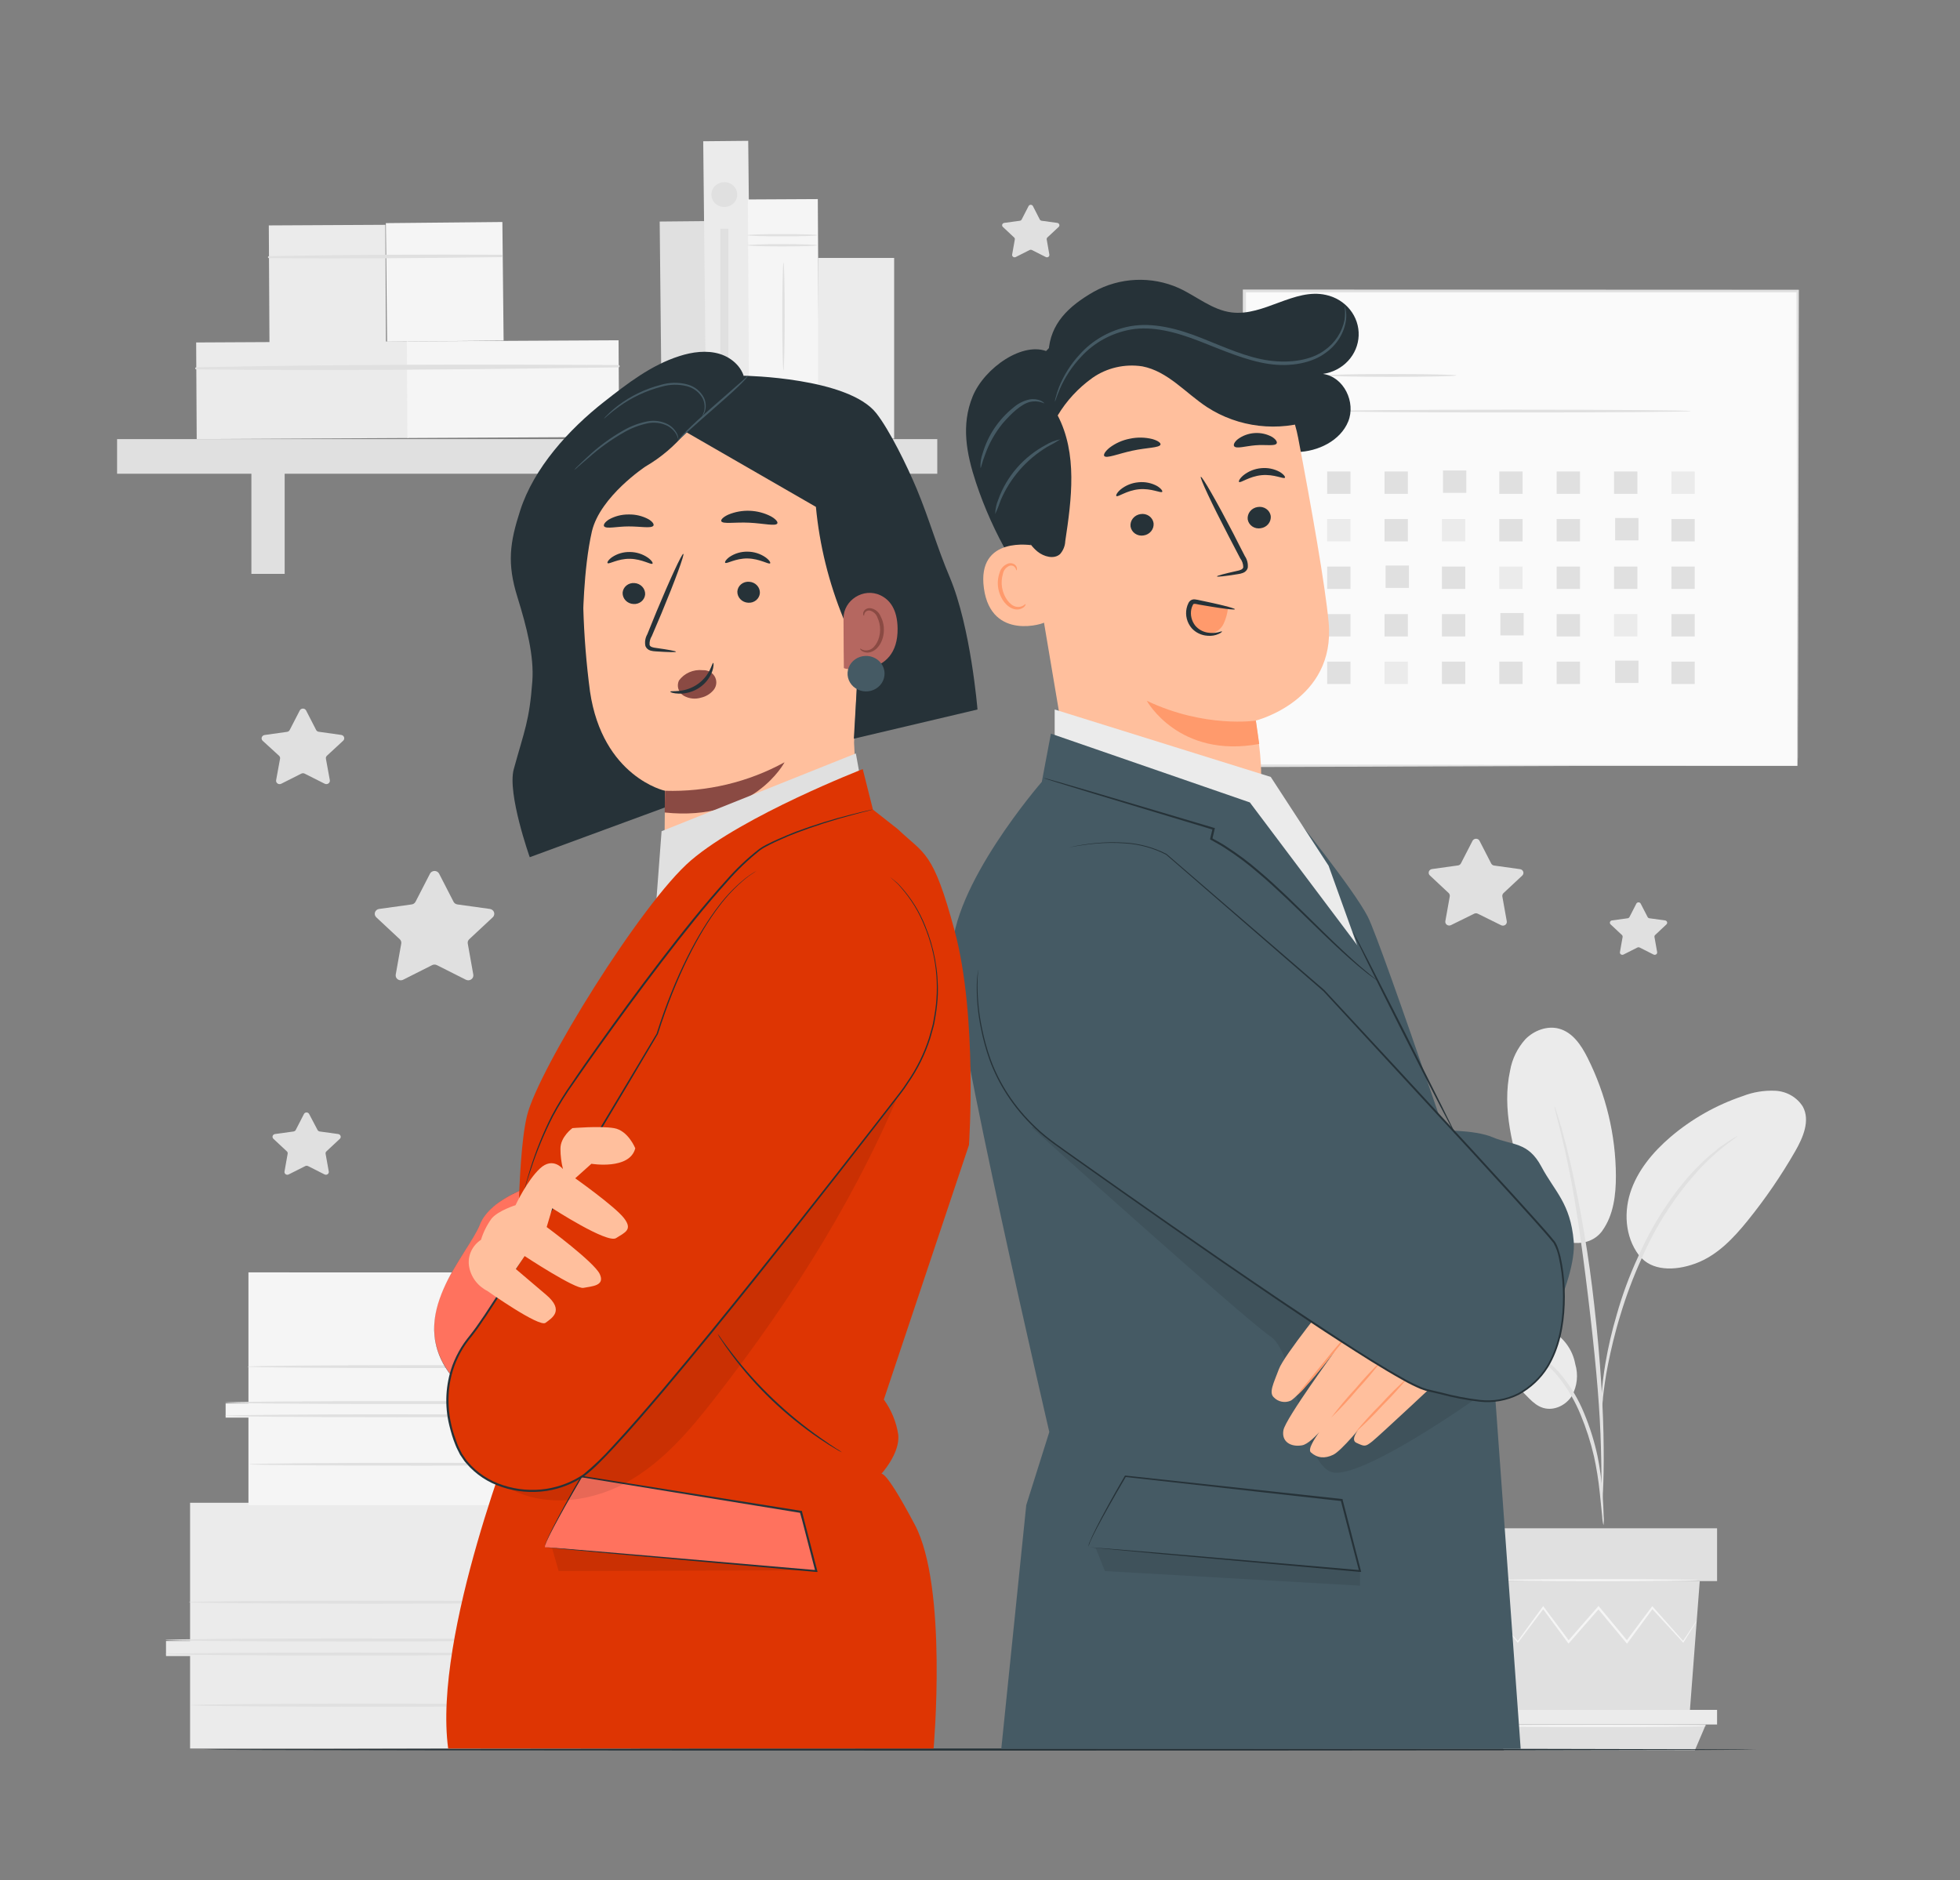 <svg width="319" height="306" viewBox="0 0 319 306" fill="none" xmlns="http://www.w3.org/2000/svg">
<rect x="0" y="0" width="319" height="306" fill="#808080" stroke="none"/>
<path d="M71.456 142.174L73.817 146.77C73.878 146.887 73.968 146.987 74.079 147.063C74.191 147.139 74.319 147.187 74.455 147.204L79.737 147.939C79.891 147.96 80.035 148.022 80.153 148.118C80.272 148.214 80.36 148.339 80.408 148.481C80.456 148.622 80.462 148.774 80.424 148.918C80.387 149.062 80.308 149.194 80.197 149.297L76.369 152.871C76.271 152.961 76.199 153.072 76.158 153.195C76.117 153.318 76.108 153.448 76.132 153.575L77.032 158.624C77.058 158.77 77.04 158.92 76.982 159.057C76.924 159.194 76.827 159.312 76.703 159.399C76.578 159.486 76.431 159.538 76.277 159.55C76.123 159.561 75.969 159.531 75.833 159.463L71.105 157.082C70.986 157.022 70.854 156.991 70.719 156.991C70.585 156.991 70.452 157.022 70.333 157.082L65.606 159.463C65.469 159.531 65.315 159.561 65.161 159.55C65.007 159.538 64.86 159.486 64.736 159.399C64.611 159.312 64.514 159.194 64.456 159.057C64.398 158.92 64.38 158.77 64.406 158.624L65.306 153.575C65.328 153.448 65.318 153.318 65.276 153.196C65.235 153.074 65.165 152.962 65.07 152.871L61.242 149.297C61.13 149.194 61.051 149.062 61.014 148.918C60.977 148.774 60.982 148.622 61.03 148.481C61.078 148.339 61.166 148.214 61.285 148.118C61.403 148.022 61.547 147.96 61.701 147.939L66.99 147.204C67.125 147.188 67.254 147.14 67.366 147.064C67.477 146.988 67.567 146.887 67.628 146.77L69.995 142.174C70.066 142.047 70.171 141.941 70.3 141.868C70.429 141.794 70.576 141.755 70.725 141.755C70.875 141.755 71.022 141.794 71.151 141.868C71.28 141.941 71.385 142.047 71.456 142.174Z" fill="#E0E0E0"/>
<path d="M49.815 115.625L51.448 118.801C51.489 118.882 51.549 118.952 51.625 119.005C51.701 119.057 51.789 119.09 51.882 119.101L55.538 119.615C55.643 119.63 55.742 119.673 55.824 119.739C55.905 119.805 55.966 119.892 55.999 119.989C56.032 120.086 56.036 120.19 56.011 120.29C55.986 120.389 55.933 120.48 55.857 120.552L53.209 123C53.143 123.063 53.093 123.14 53.064 123.225C53.035 123.31 53.028 123.401 53.043 123.489L53.681 126.978C53.699 127.079 53.687 127.182 53.647 127.277C53.607 127.372 53.54 127.454 53.454 127.514C53.368 127.575 53.266 127.611 53.16 127.619C53.053 127.627 52.947 127.606 52.852 127.559L49.579 125.913C49.497 125.871 49.404 125.848 49.311 125.848C49.218 125.848 49.126 125.871 49.043 125.913L45.776 127.559C45.682 127.608 45.574 127.63 45.467 127.623C45.359 127.616 45.256 127.58 45.169 127.519C45.082 127.458 45.014 127.376 44.974 127.28C44.934 127.184 44.922 127.079 44.941 126.978L45.579 123.489C45.596 123.401 45.59 123.31 45.561 123.224C45.532 123.139 45.481 123.062 45.413 123L42.746 120.564C42.67 120.492 42.617 120.401 42.592 120.302C42.567 120.203 42.571 120.098 42.604 120.001C42.637 119.904 42.698 119.818 42.779 119.752C42.861 119.686 42.96 119.643 43.065 119.628L46.721 119.114C46.812 119.102 46.9 119.068 46.974 119.016C47.049 118.963 47.109 118.894 47.148 118.814L48.788 115.637C48.834 115.545 48.907 115.467 48.997 115.413C49.087 115.358 49.191 115.328 49.297 115.327C49.404 115.325 49.509 115.353 49.6 115.405C49.692 115.458 49.766 115.534 49.815 115.625Z" fill="#E0E0E0"/>
<path d="M168.1 33.519L169.23 35.722C169.259 35.777 169.301 35.825 169.353 35.861C169.406 35.897 169.466 35.921 169.529 35.931L172.081 36.279C172.155 36.29 172.224 36.32 172.281 36.366C172.338 36.412 172.38 36.473 172.404 36.541C172.427 36.609 172.43 36.681 172.412 36.751C172.395 36.82 172.358 36.884 172.305 36.934L170.467 38.648C170.422 38.691 170.389 38.745 170.37 38.803C170.351 38.862 170.347 38.924 170.359 38.984L170.786 41.432C170.8 41.502 170.792 41.575 170.765 41.641C170.737 41.707 170.691 41.765 170.631 41.807C170.571 41.849 170.5 41.874 170.426 41.879C170.352 41.885 170.278 41.87 170.212 41.836L167.947 40.692C167.89 40.665 167.826 40.651 167.762 40.651C167.698 40.651 167.635 40.665 167.577 40.692L165.312 41.836C165.246 41.869 165.172 41.883 165.098 41.878C165.024 41.872 164.953 41.847 164.893 41.806C164.832 41.764 164.785 41.707 164.757 41.641C164.729 41.575 164.72 41.503 164.732 41.432L165.165 38.984C165.177 38.923 165.173 38.861 165.153 38.802C165.133 38.743 165.098 38.69 165.051 38.648L163.22 36.934C163.167 36.884 163.129 36.821 163.112 36.752C163.094 36.683 163.096 36.611 163.119 36.543C163.141 36.475 163.183 36.415 163.239 36.368C163.295 36.322 163.363 36.291 163.437 36.279L165.989 35.931C166.051 35.921 166.111 35.897 166.162 35.861C166.213 35.825 166.254 35.777 166.282 35.722L167.418 33.519C167.452 33.462 167.502 33.415 167.562 33.382C167.622 33.349 167.69 33.331 167.759 33.331C167.828 33.331 167.896 33.349 167.956 33.382C168.016 33.415 168.065 33.462 168.1 33.519Z" fill="#E0E0E0"/>
<path d="M267.016 147.045L268.151 149.242C268.179 149.299 268.22 149.349 268.273 149.386C268.325 149.424 268.387 149.448 268.451 149.456L271.003 149.805C271.076 149.816 271.145 149.845 271.202 149.891C271.258 149.937 271.3 149.997 271.322 150.065C271.345 150.132 271.347 150.205 271.329 150.273C271.311 150.342 271.273 150.405 271.22 150.454L269.389 152.174C269.342 152.216 269.307 152.269 269.287 152.328C269.267 152.387 269.263 152.449 269.274 152.51L269.708 154.958C269.72 155.029 269.711 155.101 269.683 155.167C269.654 155.233 269.607 155.29 269.547 155.331C269.487 155.373 269.416 155.398 269.342 155.404C269.268 155.409 269.194 155.395 269.128 155.362L266.863 154.218C266.805 154.191 266.742 154.177 266.678 154.177C266.613 154.177 266.55 154.191 266.493 154.218L264.228 155.362C264.162 155.396 264.088 155.411 264.014 155.405C263.94 155.4 263.869 155.375 263.809 155.333C263.749 155.291 263.702 155.233 263.675 155.167C263.647 155.101 263.64 155.028 263.654 154.958L264.087 152.51C264.097 152.449 264.092 152.387 264.072 152.329C264.052 152.27 264.018 152.217 263.973 152.174L262.135 150.454C262.082 150.404 262.044 150.341 262.026 150.272C262.008 150.203 262.011 150.13 262.035 150.062C262.058 149.995 262.101 149.935 262.158 149.889C262.215 149.844 262.285 149.815 262.358 149.805L264.91 149.456C264.975 149.447 265.036 149.422 265.088 149.385C265.14 149.347 265.182 149.299 265.21 149.242L266.339 147.045C266.375 146.989 266.424 146.943 266.484 146.911C266.543 146.879 266.61 146.863 266.678 146.863C266.746 146.863 266.812 146.879 266.872 146.911C266.931 146.943 266.98 146.989 267.016 147.045Z" fill="#E0E0E0"/>
<path d="M240.826 136.898L242.695 140.533C242.741 140.625 242.81 140.705 242.896 140.764C242.981 140.824 243.081 140.863 243.187 140.876L247.365 141.458C247.49 141.468 247.609 141.513 247.707 141.588C247.805 141.663 247.878 141.763 247.916 141.878C247.955 141.992 247.958 142.114 247.925 142.23C247.891 142.346 247.823 142.45 247.729 142.529L244.705 145.356C244.63 145.428 244.573 145.516 244.54 145.612C244.507 145.709 244.498 145.812 244.514 145.913L245.228 149.909C245.256 150.026 245.247 150.149 245.203 150.261C245.159 150.373 245.082 150.471 244.981 150.541C244.879 150.612 244.759 150.652 244.634 150.657C244.509 150.662 244.385 150.632 244.278 150.57L240.526 148.716C240.433 148.668 240.329 148.642 240.223 148.642C240.117 148.642 240.013 148.668 239.92 148.716L236.194 150.552C236.087 150.614 235.963 150.644 235.838 150.639C235.713 150.634 235.592 150.593 235.491 150.523C235.39 150.452 235.312 150.355 235.268 150.243C235.224 150.13 235.216 150.008 235.243 149.891L235.958 145.895C235.974 145.794 235.965 145.691 235.932 145.594C235.898 145.497 235.842 145.409 235.767 145.338L232.742 142.51C232.648 142.431 232.58 142.327 232.547 142.212C232.513 142.096 232.516 141.973 232.555 141.859C232.594 141.745 232.667 141.644 232.765 141.57C232.863 141.495 232.981 141.45 233.106 141.439L237.285 140.858C237.39 140.844 237.49 140.806 237.576 140.746C237.662 140.686 237.731 140.607 237.776 140.515L239.646 136.88C239.696 136.768 239.779 136.673 239.885 136.608C239.991 136.542 240.116 136.507 240.242 136.509C240.369 136.511 240.492 136.549 240.596 136.619C240.7 136.688 240.78 136.785 240.826 136.898Z" fill="#E0E0E0"/>
<path d="M50.3 181.287L51.678 183.906C51.712 183.972 51.763 184.029 51.825 184.073C51.887 184.116 51.959 184.145 52.035 184.157L55.047 184.573C55.134 184.586 55.216 184.621 55.284 184.676C55.351 184.731 55.402 184.802 55.429 184.883C55.457 184.963 55.461 185.05 55.441 185.132C55.42 185.215 55.377 185.29 55.315 185.35L53.133 187.388C53.077 187.438 53.034 187.501 53.01 187.57C52.985 187.639 52.979 187.714 52.992 187.786L53.509 190.668C53.525 190.752 53.515 190.839 53.482 190.917C53.448 190.996 53.392 191.065 53.321 191.114C53.249 191.164 53.163 191.194 53.075 191.199C52.986 191.205 52.898 191.186 52.82 191.146L50.128 189.787C50.059 189.754 49.984 189.737 49.907 189.737C49.831 189.737 49.756 189.754 49.687 189.787L46.989 191.146C46.911 191.187 46.823 191.206 46.734 191.201C46.645 191.196 46.56 191.166 46.489 191.116C46.417 191.066 46.361 190.997 46.329 190.918C46.297 190.839 46.289 190.752 46.306 190.668L46.816 187.786C46.832 187.714 46.828 187.64 46.804 187.57C46.781 187.5 46.739 187.438 46.682 187.388L44.501 185.35C44.436 185.291 44.39 185.216 44.368 185.134C44.346 185.051 44.349 184.964 44.376 184.883C44.404 184.801 44.454 184.729 44.523 184.674C44.591 184.62 44.674 184.584 44.762 184.573L47.78 184.157C47.856 184.145 47.928 184.116 47.99 184.073C48.052 184.029 48.103 183.972 48.137 183.906L49.483 181.287C49.525 181.218 49.584 181.161 49.656 181.121C49.728 181.082 49.809 181.061 49.892 181.061C49.974 181.061 50.056 181.082 50.127 181.121C50.199 181.161 50.258 181.218 50.3 181.287Z" fill="#E0E0E0"/>
<path d="M114.691 35.988L107.367 36.058L107.731 71.015L115.056 70.945L114.691 35.988Z" fill="#E0E0E0"/>
<path d="M62.717 36.59L43.749 36.688L43.858 55.984L62.826 55.886L62.717 36.59Z" fill="#EBEBEB"/>
<path d="M81.764 36.133L62.797 36.315L62.998 55.611L81.965 55.429L81.764 36.133Z" fill="#F5F5F5"/>
<path d="M43.773 42.02C56.374 42.118 69.013 42.02 81.613 41.848C81.66 41.84 81.703 41.817 81.734 41.781C81.764 41.746 81.781 41.702 81.781 41.656C81.781 41.61 81.764 41.565 81.734 41.53C81.703 41.495 81.66 41.471 81.613 41.463C69.013 41.395 56.38 41.463 43.78 41.689C43.734 41.689 43.69 41.707 43.658 41.738C43.626 41.769 43.607 41.811 43.607 41.855C43.607 41.898 43.626 41.94 43.658 41.971C43.69 42.002 43.734 42.02 43.78 42.02H43.773Z" fill="#E0E0E0"/>
<path d="M66.384 55.561L31.926 55.739L32.015 71.468L66.473 71.289L66.384 55.561Z" fill="#EBEBEB"/>
<path d="M100.675 55.383L66.217 55.562L66.306 71.29L100.764 71.111L100.675 55.383Z" fill="#F5F5F5"/>
<path d="M31.945 60.117C54.83 60.368 77.804 60.117 100.689 59.792C100.736 59.784 100.779 59.761 100.81 59.725C100.841 59.69 100.857 59.646 100.857 59.6C100.857 59.554 100.841 59.509 100.81 59.474C100.779 59.439 100.736 59.415 100.689 59.407C77.798 59.291 54.83 59.303 31.938 59.786C31.893 59.786 31.849 59.804 31.817 59.835C31.784 59.866 31.766 59.908 31.766 59.952C31.766 59.995 31.784 60.037 31.817 60.068C31.849 60.099 31.893 60.117 31.938 60.117H31.945Z" fill="#E0E0E0"/>
<path d="M152.546 71.469H19.057V77.106H152.546V71.469Z" fill="#E0E0E0"/>
<path d="M46.331 74.18H40.915V93.403H46.331V74.18Z" fill="#E0E0E0"/>
<path d="M127.224 74.18H121.807V93.403H127.224V74.18Z" fill="#E0E0E0"/>
<path d="M121.777 22.92L114.453 22.99L114.954 71.069L122.279 70.999L121.777 22.92Z" fill="#EBEBEB"/>
<path d="M133.102 32.405L121.72 32.464L121.94 71.424L133.322 71.364L133.102 32.405Z" fill="#F5F5F5"/>
<path d="M133.023 39.921C133.023 40.025 130.471 40.11 127.332 40.11C124.193 40.11 121.641 40.025 121.641 39.921C121.641 39.817 124.193 39.731 127.332 39.731C130.471 39.731 133.023 39.817 133.023 39.921Z" fill="#E0E0E0"/>
<path d="M133.023 38.281C133.023 38.391 130.471 38.47 127.332 38.47C124.193 38.47 121.641 38.391 121.641 38.281C121.641 38.17 124.193 38.097 127.332 38.097C130.471 38.097 133.023 38.176 133.023 38.281Z" fill="#E0E0E0"/>
<path d="M133.023 65.514C133.023 65.618 130.471 65.704 127.332 65.704C124.193 65.704 121.641 65.618 121.641 65.514C121.641 65.41 124.193 65.325 127.332 65.325C130.471 65.325 133.023 65.41 133.023 65.514Z" fill="#E0E0E0"/>
<path d="M133.023 63.874C133.023 63.978 130.471 64.064 127.332 64.064C124.193 64.064 121.641 63.978 121.641 63.874C121.641 63.77 124.193 63.685 127.332 63.685C130.471 63.685 133.023 63.77 133.023 63.874Z" fill="#E0E0E0"/>
<path d="M127.517 60.306C127.409 60.306 127.319 56.371 127.319 51.524C127.319 46.677 127.409 42.748 127.517 42.748C127.626 42.748 127.715 46.677 127.715 51.524C127.715 56.371 127.6 60.306 127.517 60.306Z" fill="#E0E0E0"/>
<path d="M145.528 41.983H133.144V71.39H145.528V41.983Z" fill="#EBEBEB"/>
<path d="M119.989 31.671C119.989 32.071 119.865 32.461 119.633 32.794C119.402 33.126 119.073 33.385 118.688 33.537C118.302 33.69 117.879 33.73 117.47 33.651C117.062 33.573 116.686 33.38 116.392 33.097C116.098 32.814 115.898 32.453 115.818 32.061C115.737 31.669 115.78 31.263 115.94 30.894C116.1 30.525 116.371 30.21 116.718 29.989C117.065 29.768 117.473 29.65 117.89 29.651C118.166 29.651 118.439 29.704 118.694 29.805C118.949 29.907 119.181 30.056 119.376 30.243C119.571 30.431 119.726 30.654 119.831 30.899C119.936 31.144 119.99 31.406 119.989 31.671Z" fill="#E0E0E0"/>
<path d="M118.54 37.228H117.239V65.826H118.54V37.228Z" fill="#E0E0E0"/>
<path d="M292.542 47.375H202.495V124.652H292.542V47.375Z" fill="#FAFAFA"/>
<path d="M292.542 124.652C292.542 124.652 292.542 124.156 292.542 123.22C292.542 122.284 292.542 120.882 292.542 119.077C292.542 115.448 292.542 110.148 292.491 103.391C292.491 89.891 292.427 70.594 292.389 47.375L292.593 47.571H202.552L202.788 47.344C202.788 75.46 202.788 101.916 202.788 124.622L202.578 124.42L267.705 124.524L286.073 124.573H290.934H292.21H292.644H292.236H291.005H286.181L267.858 124.622L202.495 124.848H202.278V124.646C202.278 101.941 202.278 75.484 202.278 47.369V47.124H202.527L292.568 47.161H292.772V47.357C292.727 70.613 292.689 89.964 292.663 103.495C292.663 110.227 292.625 115.521 292.612 119.138C292.612 120.933 292.612 122.302 292.612 123.245C292.555 124.187 292.542 124.652 292.542 124.652Z" fill="#E0E0E0"/>
<path d="M237.017 61.102C237.017 61.23 232.277 61.334 226.433 61.334C220.588 61.334 215.848 61.23 215.848 61.102C215.848 60.973 220.588 60.876 226.433 60.876C232.277 60.876 237.017 60.98 237.017 61.102Z" fill="#E0E0E0"/>
<path d="M275.176 66.904C275.176 67.032 262.154 67.136 246.096 67.136C230.037 67.136 217.009 67.032 217.009 66.904C217.009 66.775 230.031 66.677 246.096 66.677C262.161 66.677 275.176 66.781 275.176 66.904Z" fill="#E0E0E0"/>
<path d="M219.797 76.739H216.001V80.38H219.797V76.739Z" fill="#E0E0E0"/>
<path d="M229.138 76.739H225.342V80.38H229.138V76.739Z" fill="#E0E0E0"/>
<path d="M238.65 76.573H234.854V80.215H238.65V76.573Z" fill="#E0E0E0"/>
<path d="M247.812 76.739H244.016V80.38H247.812V76.739Z" fill="#E0E0E0"/>
<path d="M257.152 76.739H253.356V80.38H257.152V76.739Z" fill="#E0E0E0"/>
<path d="M266.493 76.739H262.697V80.38H266.493V76.739Z" fill="#E0E0E0"/>
<path d="M275.827 76.739H272.03V80.38H275.827V76.739Z" fill="#EBEBEB"/>
<path d="M219.797 84.474H216.001V88.116H219.797V84.474Z" fill="#EBEBEB"/>
<path d="M229.138 84.474H225.342V88.116H229.138V84.474Z" fill="#E0E0E0"/>
<path d="M238.478 84.474H234.682V88.116H238.478V84.474Z" fill="#EBEBEB"/>
<path d="M247.812 84.474H244.016V88.116H247.812V84.474Z" fill="#E0E0E0"/>
<path d="M257.152 84.474H253.356V88.116H257.152V84.474Z" fill="#E0E0E0"/>
<path d="M266.665 84.309H262.869V87.951H266.665V84.309Z" fill="#E0E0E0"/>
<path d="M275.827 84.474H272.03V88.116H275.827V84.474Z" fill="#E0E0E0"/>
<path d="M219.797 92.21H216.001V95.851H219.797V92.21Z" fill="#E0E0E0"/>
<path d="M229.31 92.045H225.514V95.686H229.31V92.045Z" fill="#E0E0E0"/>
<path d="M238.478 92.21H234.682V95.851H238.478V92.21Z" fill="#E0E0E0"/>
<path d="M247.812 92.21H244.016V95.851H247.812V92.21Z" fill="#EBEBEB"/>
<path d="M257.152 92.21H253.356V95.851H257.152V92.21Z" fill="#E0E0E0"/>
<path d="M266.493 92.21H262.697V95.851H266.493V92.21Z" fill="#E0E0E0"/>
<path d="M275.827 92.21H272.03V95.851H275.827V92.21Z" fill="#E0E0E0"/>
<path d="M219.797 99.946H216.001V103.587H219.797V99.946Z" fill="#E0E0E0"/>
<path d="M229.138 99.946H225.342V103.587H229.138V99.946Z" fill="#E0E0E0"/>
<path d="M238.478 99.946H234.682V103.587H238.478V99.946Z" fill="#E0E0E0"/>
<path d="M247.984 99.78H244.188V103.422H247.984V99.78Z" fill="#E0E0E0"/>
<path d="M257.152 99.946H253.356V103.587H257.152V99.946Z" fill="#E0E0E0"/>
<path d="M266.493 99.946H262.697V103.587H266.493V99.946Z" fill="#EBEBEB"/>
<path d="M275.827 99.946H272.03V103.587H275.827V99.946Z" fill="#E0E0E0"/>
<path d="M219.797 107.681H216.001V111.323H219.797V107.681Z" fill="#E0E0E0"/>
<path d="M229.138 107.681H225.342V111.323H229.138V107.681Z" fill="#EBEBEB"/>
<path d="M238.478 107.681H234.682V111.323H238.478V107.681Z" fill="#E0E0E0"/>
<path d="M247.812 107.681H244.016V111.323H247.812V107.681Z" fill="#E0E0E0"/>
<path d="M257.152 107.681H253.356V111.323H257.152V107.681Z" fill="#E0E0E0"/>
<path d="M266.665 107.516H262.869V111.158H266.665V107.516Z" fill="#E0E0E0"/>
<path d="M275.827 107.681H272.03V111.323H275.827V107.681Z" fill="#E0E0E0"/>
<path d="M30.937 244.586V267.089H27.019V269.537H30.937V284.58H104.147V270.871H98.724V267.891H104.147V263.411H106.546V261.385H103.681V244.586H30.937Z" fill="#EBEBEB"/>
<path d="M84.707 244.647V284.341H104.147V270.632H98.724V267.903L104.147 267.995V263.515L106.603 263.521L106.559 261.208L103.694 261.134V244.586L84.707 244.647Z" fill="#E0E0E0"/>
<path d="M86.092 269.206C86.092 269.341 72.847 269.457 56.508 269.457C40.169 269.457 26.917 269.341 26.917 269.206C26.917 269.072 40.162 268.956 56.508 268.956C72.853 268.956 86.092 269.066 86.092 269.206Z" fill="#E0E0E0"/>
<path d="M86.092 266.918C86.092 267.058 72.847 267.168 56.508 267.168C40.169 267.168 26.917 267.058 26.917 266.918C26.917 266.777 40.162 266.673 56.508 266.673C72.853 266.673 86.092 266.783 86.092 266.918Z" fill="#E0E0E0"/>
<path d="M89.894 260.767C89.894 260.908 76.643 261.018 60.304 261.018C43.965 261.018 30.72 260.908 30.72 260.767C30.72 260.626 43.965 260.516 60.304 260.516C76.643 260.516 89.894 260.632 89.894 260.767Z" fill="#E0E0E0"/>
<path d="M90.258 277.53C90.258 277.67 77.007 277.781 60.674 277.781C44.341 277.781 31.083 277.67 31.083 277.53C31.083 277.389 44.328 277.285 60.674 277.285C77.019 277.285 90.258 277.395 90.258 277.53Z" fill="#E0E0E0"/>
<path d="M40.436 207.089V228.417H36.723V230.724H40.436V244.996H109.819V232.015H104.715V229.188H109.819V224.947H112.103V223.019H109.391V207.107L40.436 207.089Z" fill="#F5F5F5"/>
<path d="M91.394 207.156V244.769H109.819V231.783H104.683V229.188L109.819 229.274V225.032L112.148 225.038L112.103 222.841L109.391 222.78V207.089L91.394 207.156Z" fill="#E0E0E0"/>
<path d="M92.708 230.424C92.708 230.559 80.152 230.663 64.668 230.663C49.183 230.663 36.628 230.559 36.628 230.424C36.628 230.289 49.177 230.192 64.7 230.192C80.222 230.192 92.708 230.296 92.708 230.424Z" fill="#E0E0E0"/>
<path d="M92.708 228.276C92.708 228.411 80.152 228.515 64.668 228.515C49.183 228.515 36.628 228.411 36.628 228.276C36.628 228.141 49.177 228.043 64.7 228.043C80.222 228.043 92.708 228.129 92.708 228.276Z" fill="#E0E0E0"/>
<path d="M96.338 222.431C96.338 222.56 83.789 222.664 68.304 222.664C52.82 222.664 40.232 222.56 40.232 222.431C40.232 222.303 52.788 222.193 68.304 222.193C83.82 222.193 96.338 222.297 96.338 222.431Z" fill="#E0E0E0"/>
<path d="M96.657 238.319C96.657 238.447 84.101 238.551 68.617 238.551C53.133 238.551 40.577 238.447 40.577 238.319C40.577 238.19 53.126 238.08 68.617 238.08C84.108 238.08 96.657 238.184 96.657 238.319Z" fill="#E0E0E0"/>
<path d="M252.125 216.379C248.329 214.506 243.831 214.261 239.646 214.928C237.381 215.283 235.02 215.938 233.482 217.566C231.945 219.194 231.651 222.07 233.419 223.472C234.471 224.304 235.939 224.433 237.304 224.414C240.603 224.377 244.265 223.802 246.874 225.724C248.373 226.807 249.375 228.619 251.174 229.151C252.973 229.683 254.913 228.68 255.851 227.156C256.707 225.57 256.896 223.731 256.38 222.015C256.169 220.825 255.676 219.698 254.938 218.721C254.2 217.743 253.238 216.942 252.125 216.379Z" fill="#EBEBEB"/>
<path d="M260.814 200.283C258.498 203.459 253.988 202.407 251.882 200.467C249.777 198.527 248.909 195.717 248.105 193.031C246.262 186.911 244.411 180.479 245.777 174.236C246.105 172.345 246.971 170.577 248.278 169.126C249.649 167.743 251.748 166.917 253.669 167.406C255.946 167.982 257.356 170.118 258.377 172.149C261.388 178.15 262.966 184.719 262.996 191.378C262.996 194.475 262.626 197.725 260.802 200.283" fill="#EBEBEB"/>
<path d="M267.188 204.842C264.636 201.972 264.189 197.792 265.312 194.2C266.435 190.607 268.968 187.547 271.884 185.05C275.319 182.118 279.317 179.856 283.655 178.392C285.334 177.74 287.141 177.446 288.95 177.529C289.857 177.576 290.739 177.835 291.517 178.284C292.296 178.734 292.948 179.359 293.416 180.105C294.654 182.37 293.467 185.124 292.185 187.364C289.917 191.315 287.332 195.09 284.452 198.655C282.136 201.519 279.482 204.347 275.948 205.644C272.413 206.942 268.751 206.789 266.875 204.42" fill="#EBEBEB"/>
<path d="M260.974 248.239C260.85 247.767 260.78 247.282 260.763 246.795C260.655 245.742 260.521 244.421 260.361 242.854C260.159 240.912 259.85 238.981 259.436 237.07C258.899 234.743 258.168 232.461 257.248 230.247C256.347 228.034 255.125 225.955 253.618 224.071C252.388 222.537 250.819 221.283 249.024 220.399C247.805 219.821 246.498 219.431 245.152 219.243C244.645 219.227 244.142 219.157 243.652 219.035C244.159 218.981 244.67 218.981 245.177 219.035C246.575 219.141 247.942 219.483 249.216 220.045C251.103 220.895 252.76 222.151 254.058 223.717C255.632 225.625 256.901 227.747 257.822 230.014C258.759 232.261 259.487 234.584 259.998 236.954C260.391 238.887 260.66 240.841 260.802 242.805C260.929 244.482 260.98 245.834 261.006 246.777C261.051 247.264 261.04 247.754 260.974 248.239Z" fill="#E0E0E0"/>
<path d="M260.693 245.204C260.647 244.984 260.632 244.76 260.649 244.537C260.649 244.029 260.649 243.398 260.649 242.621C260.649 240.957 260.649 238.545 260.559 235.577C260.406 229.628 259.87 223.233 258.843 214.212C257.867 205.73 256.559 195.852 255.175 189.438C254.873 187.974 254.581 186.666 254.3 185.515C254.026 184.359 253.803 183.367 253.58 182.566C253.356 181.764 253.235 181.189 253.114 180.699C253.042 180.485 253.001 180.263 252.993 180.038C253.097 180.233 253.178 180.438 253.235 180.65L253.816 182.486C254.071 183.282 254.332 184.267 254.632 185.418C254.932 186.568 255.27 187.866 255.602 189.328C257.321 196.935 258.612 204.624 259.468 212.364C260.502 221.403 260.968 229.635 261.006 235.62C261.044 238.6 260.974 241.012 260.897 242.676C260.846 243.46 260.808 244.09 260.776 244.598C260.768 244.802 260.74 245.005 260.693 245.204Z" fill="#E0E0E0"/>
<path d="M260.649 229.329C260.592 228.663 260.592 227.993 260.649 227.327C260.766 225.511 260.979 223.701 261.287 221.905C261.739 219.237 262.353 216.597 263.124 213.998C264.022 210.801 265.174 207.675 266.569 204.647C269.427 198.141 273.306 192.823 276.688 189.53C277.432 188.776 278.227 188.068 279.068 187.413C279.431 187.113 279.757 186.801 280.082 186.586L281.007 185.974C281.565 185.572 282.154 185.21 282.768 184.891C282.864 185.026 280.273 186.489 277.026 189.824C272.867 194.269 269.529 199.363 267.156 204.885C265.791 207.898 264.633 210.993 263.692 214.151C262.792 217.052 262.192 219.726 261.733 221.972C261.274 224.218 261.057 226.073 260.904 227.346C260.876 228.012 260.79 228.675 260.649 229.329Z" fill="#E0E0E0"/>
<path d="M276.643 257.334L274.984 279.127H245.802L244.144 257.334H276.643Z" fill="#E0E0E0"/>
<path d="M279.463 248.741H240.66V257.334H279.463V248.741Z" fill="#E0E0E0"/>
<path d="M279.463 278.295V280.675H277.638H241.298V278.295H279.463Z" fill="#EBEBEB"/>
<path d="M275.852 284.868L277.638 280.675H242.689L244.775 284.868H275.852Z" fill="#E0E0E0"/>
<path d="M244.686 264.457C244.721 264.53 244.766 264.598 244.82 264.659L245.254 265.21L246.957 267.297L247.034 267.395L247.104 267.297C248.176 265.877 249.598 263.98 251.283 261.752H251.04L255.155 267.34L255.283 267.511L255.43 267.352L260.304 261.783H260.023L260.291 262.107C261.803 263.943 263.271 265.687 264.655 267.352L264.796 267.53L264.936 267.346L269.045 261.765H268.809L273.874 267.273L273.964 267.37L274.034 267.26L275.622 264.702L276.031 264.023C276.081 263.948 276.121 263.868 276.152 263.784C276.086 263.849 276.028 263.921 275.98 263.998L275.533 264.653L273.868 267.162H274.027L269.038 261.556L268.911 261.416L268.802 261.569L264.649 267.126H264.93L260.578 261.875L260.31 261.55L260.17 261.385L260.03 261.544L255.162 267.126H255.436L251.283 261.569L251.162 261.41L251.04 261.569L246.951 267.175H247.104L245.33 265.143C245.139 264.929 244.986 264.751 244.858 264.616C244.73 264.482 244.692 264.451 244.686 264.457Z" fill="#F5F5F5"/>
<path d="M243.716 257.193C243.716 257.285 251.028 257.364 260.049 257.364C269.07 257.364 276.382 257.285 276.382 257.193C276.382 257.101 269.07 257.015 260.049 257.015C251.028 257.015 243.716 257.095 243.716 257.193Z" fill="#F5F5F5"/>
<path d="M242.261 280.908C242.261 281.006 250.211 281.085 260.011 281.085C269.81 281.085 277.766 281.006 277.766 280.908C277.766 280.81 269.817 280.737 260.011 280.737C250.204 280.737 242.261 280.816 242.261 280.908Z" fill="#F5F5F5"/>
<path d="M285.862 284.764C285.862 284.855 229.284 284.923 159.538 284.923C89.792 284.923 33.17 284.855 33.17 284.764C33.17 284.672 89.703 284.58 159.5 284.58C229.297 284.58 285.862 284.678 285.862 284.764Z" fill="#263238"/>
<path d="M170.659 57.277C170.933 52.681 173.881 49.853 178.015 47.485C180.097 46.323 182.44 45.661 184.846 45.554C187.252 45.447 189.649 45.9 191.834 46.873C194.737 48.195 197.276 50.459 200.46 50.851C205.704 51.5 210.668 46.836 215.816 48.005C217.368 48.342 218.748 49.188 219.719 50.398C220.689 51.607 221.187 53.104 221.128 54.629C221.069 56.154 220.456 57.612 219.395 58.749C218.334 59.886 216.892 60.632 215.319 60.857C218.751 61.341 220.697 65.502 219.427 68.605C218.158 71.708 214.553 73.501 211.082 73.575C207.612 73.648 204.275 72.283 201.276 70.612C198.278 68.942 195.47 66.941 192.344 65.496C189.218 64.052 185.613 63.219 182.258 64.076C177.721 65.233 174.499 69.346 173.326 73.709C172.152 78.073 172.649 82.681 173.357 87.136C174.066 91.592 174.959 96.084 174.512 100.6C174.528 100.864 174.479 101.127 174.368 101.369C174.257 101.61 174.088 101.823 173.874 101.99C173.179 102.357 172.381 101.727 171.864 101.139C166.033 94.513 161.615 86.853 158.862 78.593C157.28 73.813 156.406 69.168 158.307 64.517C160.208 59.866 166.601 55.398 170.652 57.295" fill="#263238"/>
<path d="M166.237 79.505L173.893 124.94C175.329 133.422 181.077 141.617 194.947 138.832C206.795 135.546 205.914 127.369 204.371 117.284C204.371 117.284 217.411 114.028 216.244 101.31C215.676 95.191 213.443 82.596 211.28 71.249C210.159 65.371 206.771 60.114 201.792 56.523C196.812 52.933 190.605 51.273 184.408 51.873L183.132 51.995C169.459 54.095 163.673 66.427 166.237 79.505Z" fill="#FFBF9D"/>
<path d="M204.402 117.284C204.402 117.284 196.108 118.557 186.647 114.058C186.647 114.058 191.847 123.508 204.945 121.084L204.402 117.284Z" fill="#FF9A6C"/>
<path d="M206.821 83.972C206.87 84.444 206.728 84.915 206.423 85.288C206.119 85.661 205.676 85.906 205.187 85.974C204.949 86.016 204.704 86.011 204.468 85.961C204.231 85.911 204.007 85.815 203.81 85.681C203.613 85.546 203.445 85.375 203.318 85.177C203.191 84.979 203.106 84.759 203.069 84.529C203.018 84.058 203.158 83.586 203.462 83.212C203.765 82.838 204.207 82.59 204.696 82.522C204.935 82.48 205.181 82.484 205.418 82.535C205.655 82.586 205.88 82.681 206.078 82.817C206.276 82.952 206.444 83.124 206.571 83.322C206.699 83.521 206.784 83.742 206.821 83.972Z" fill="#263238"/>
<path d="M209.124 77.754C208.913 78.011 207.369 77.142 205.334 77.338C203.299 77.534 201.914 78.66 201.665 78.44C201.551 78.348 201.742 77.895 202.342 77.381C203.163 76.711 204.178 76.299 205.251 76.2C206.307 76.092 207.372 76.307 208.294 76.812C208.971 77.228 209.226 77.638 209.124 77.754Z" fill="#263238"/>
<path d="M187.751 85.141C187.802 85.613 187.661 86.085 187.358 86.459C187.055 86.833 186.613 87.08 186.124 87.149C185.883 87.191 185.636 87.185 185.398 87.134C185.159 87.082 184.934 86.984 184.736 86.847C184.538 86.71 184.37 86.536 184.244 86.336C184.117 86.135 184.034 85.912 183.999 85.68C183.948 85.208 184.09 84.735 184.394 84.36C184.699 83.986 185.143 83.74 185.632 83.672C185.873 83.632 186.119 83.637 186.356 83.689C186.594 83.742 186.819 83.839 187.016 83.976C187.214 84.113 187.381 84.287 187.507 84.487C187.633 84.687 187.716 84.91 187.751 85.141Z" fill="#263238"/>
<path d="M189.154 80.049C188.944 80.306 187.406 79.438 185.371 79.633C183.336 79.829 181.945 80.955 181.702 80.735C181.581 80.637 181.773 80.19 182.379 79.67C183.199 78.999 184.215 78.589 185.288 78.495C186.344 78.385 187.41 78.6 188.331 79.107C189.001 79.523 189.256 79.933 189.154 80.049Z" fill="#263238"/>
<path d="M198.061 93.813C198.061 93.703 199.279 93.373 201.302 92.926C201.819 92.822 202.297 92.675 202.348 92.314C202.342 91.795 202.168 91.29 201.85 90.87C201.234 89.715 200.596 88.491 199.936 87.198C197.231 82.002 195.222 77.706 195.439 77.602C195.655 77.498 198.029 81.629 200.728 86.831C201.366 88.11 202.004 89.334 202.603 90.502C202.99 91.075 203.157 91.759 203.075 92.436C203.02 92.62 202.921 92.789 202.786 92.929C202.651 93.069 202.484 93.177 202.297 93.244C202.018 93.349 201.727 93.419 201.429 93.452C199.356 93.789 198.08 93.924 198.061 93.813Z" fill="#263238"/>
<path d="M188.88 72.351C188.733 72.895 186.672 72.84 184.318 73.348C181.964 73.856 180.095 74.664 179.725 74.223C179.559 74.009 179.846 73.477 180.567 72.883C181.534 72.143 182.671 71.635 183.884 71.402C185.091 71.144 186.343 71.163 187.54 71.457C188.452 71.714 188.937 72.087 188.88 72.351Z" fill="#263238"/>
<path d="M207.777 72.179C207.471 72.656 206.017 72.332 204.332 72.473C202.648 72.614 201.251 73.085 200.874 72.638C200.702 72.424 200.874 71.959 201.461 71.481C202.247 70.897 203.196 70.55 204.187 70.484C205.179 70.417 206.168 70.635 207.031 71.108C207.669 71.506 207.918 71.947 207.777 72.179Z" fill="#263238"/>
<path d="M168.304 88.807C168.068 88.734 158.939 87.1 160.138 95.76C161.337 104.419 170.148 101.476 170.129 101.225C170.11 100.974 168.304 88.807 168.304 88.807Z" fill="#FFBF9D"/>
<path d="M166.92 98.299C166.875 98.299 166.773 98.422 166.524 98.575C166.173 98.775 165.754 98.837 165.357 98.746C164.355 98.532 163.347 97.179 163.092 95.625C162.966 94.886 163.014 94.129 163.232 93.409C163.278 93.128 163.395 92.862 163.573 92.635C163.751 92.408 163.985 92.226 164.253 92.106C164.429 92.034 164.626 92.025 164.807 92.081C164.989 92.138 165.143 92.255 165.242 92.412C165.402 92.638 165.363 92.816 165.414 92.828C165.465 92.84 165.587 92.657 165.465 92.308C165.387 92.1 165.236 91.925 165.038 91.812C164.765 91.663 164.442 91.624 164.138 91.702C163.778 91.82 163.454 92.023 163.198 92.294C162.943 92.565 162.763 92.894 162.677 93.25C162.399 94.05 162.327 94.903 162.467 95.735C162.767 97.473 163.928 98.985 165.28 99.181C165.532 99.217 165.79 99.2 166.034 99.129C166.278 99.058 166.502 98.935 166.69 98.77C166.933 98.532 166.952 98.305 166.92 98.299Z" fill="#FF9A6C"/>
<path d="M210.234 59.401C208.792 57.02 206.482 55.227 204.026 53.795C198.726 50.633 192.522 49.156 186.296 49.572C180.053 50.039 174.244 52.812 170.091 57.307C166.917 60.999 164.941 65.501 164.406 70.257C163.893 74.992 164.366 79.776 165.797 84.334C166.39 86.341 167.194 88.403 168.847 89.762C169.88 90.606 171.545 91.072 172.534 90.178C173.051 89.585 173.347 88.845 173.377 88.073C174.416 81.2 175.38 73.832 172.145 67.62C173.575 65.23 175.501 63.147 177.804 61.5C178.961 60.689 180.274 60.106 181.667 59.785C183.06 59.463 184.505 59.41 185.92 59.627C190.079 60.435 192.938 63.96 196.459 66.267C198.98 67.903 201.87 68.94 204.89 69.293C207.911 69.647 210.976 69.306 213.832 68.299L210.234 59.401Z" fill="#263238"/>
<path d="M199.847 99.089C199.745 99.912 199.517 100.716 199.171 101.476C198.998 101.855 198.742 102.195 198.421 102.471C198.099 102.748 197.72 102.955 197.308 103.079C196.858 103.173 196.39 103.155 195.95 103.028C195.509 102.901 195.109 102.668 194.788 102.351C194.147 101.709 193.735 100.888 193.614 100.007C193.48 99.218 193.652 98.214 194.437 97.963C194.774 97.88 195.127 97.88 195.464 97.963L200.07 98.758" fill="#FF9A6C"/>
<path d="M198.884 102.779C198.839 102.657 197.984 103.202 196.561 102.963C195.759 102.835 195.034 102.428 194.526 101.818C194.234 101.442 194.026 101.012 193.916 100.555C193.806 100.097 193.797 99.623 193.888 99.162C193.938 98.927 194.02 98.698 194.131 98.483C194.258 98.281 194.233 98.293 194.418 98.281C194.603 98.269 194.909 98.361 195.151 98.403L195.911 98.532C196.893 98.703 197.786 98.844 198.533 98.954C200.032 99.175 200.97 99.26 200.989 99.162C201.008 99.064 200.115 98.795 198.641 98.44C197.908 98.269 197.027 98.067 196.051 97.865L195.298 97.706C195.021 97.64 194.739 97.589 194.456 97.553C194.232 97.532 194.008 97.584 193.818 97.7C193.65 97.813 193.515 97.967 193.429 98.146C193.289 98.422 193.186 98.715 193.123 99.016C193.003 99.58 193.016 100.163 193.161 100.722C193.305 101.28 193.578 101.801 193.958 102.247C194.278 102.602 194.669 102.894 195.107 103.104C195.545 103.314 196.022 103.439 196.51 103.471C197.144 103.537 197.785 103.434 198.361 103.171C198.743 102.993 198.909 102.816 198.884 102.779Z" fill="#263238"/>
<path d="M218.834 49.798C218.919 49.982 218.979 50.175 219.013 50.374C219.123 50.934 219.142 51.508 219.07 52.075C218.922 53.126 218.556 54.138 217.994 55.051C217.431 55.965 216.685 56.761 215.797 57.393C213.577 59.089 210.055 59.768 206.45 59.229C202.846 58.691 199.12 57.057 195.292 55.557C191.464 54.058 187.572 53.017 184.018 53.642C180.898 54.21 178.066 55.763 175.973 58.054C174.531 59.577 173.368 61.324 172.534 63.219C171.954 64.572 171.756 65.362 171.692 65.349C171.706 65.142 171.745 64.936 171.807 64.737C171.946 64.188 172.117 63.647 172.317 63.115C173.087 61.152 174.219 59.338 175.661 57.761C177.785 55.355 180.698 53.713 183.923 53.103C187.604 52.424 191.674 53.477 195.522 55.007C199.369 56.536 202.986 58.201 206.533 58.678C210.081 59.156 213.411 58.599 215.555 57.032C217.272 55.835 218.446 54.052 218.834 52.05C218.934 51.303 218.934 50.546 218.834 49.798Z" fill="#455A64"/>
<path d="M159.583 76.176C159.533 75.364 159.652 74.55 159.934 73.783C160.792 70.83 162.573 68.2 165.038 66.249C165.745 65.651 166.595 65.23 167.513 65.025C168.158 64.892 168.83 64.965 169.427 65.233C169.829 65.429 169.982 65.631 169.957 65.655C169.232 65.321 168.41 65.237 167.628 65.417C166.212 65.766 164.617 67.253 163.162 68.942C161.948 70.444 161 72.127 160.355 73.924C159.825 75.276 159.679 76.188 159.583 76.176Z" fill="#455A64"/>
<path d="M161.975 83.666C161.992 82.85 162.165 82.043 162.486 81.286C163.836 77.515 166.589 74.355 170.218 72.412C170.939 71.975 171.737 71.668 172.573 71.506C171.882 71.948 171.169 72.357 170.435 72.73C167.036 74.796 164.393 77.828 162.875 81.402C162.616 82.171 162.316 82.927 161.975 83.666Z" fill="#455A64"/>
<path d="M210.591 132.694C210.591 132.694 220.27 144.671 222.598 149.169C224.927 153.667 241.617 203.368 241.617 203.368L234.376 206.287L210.591 132.694Z" fill="#455A64"/>
<path d="M171.654 121.482V115.478L206.82 126.451L216.237 140.913L223.498 161.115L203.146 131.77L171.654 121.482Z" fill="#EBEBEB"/>
<path d="M169.561 127.253C169.561 127.253 154.645 144.389 154.964 155.503C155.283 166.464 170.78 233.068 170.78 233.068L167.028 244.971L162.964 284.641H247.499L241.617 203.367C240.679 203.319 223.115 156.788 223.115 156.788L203.42 130.601L171.041 119.407L169.561 127.253Z" fill="#455A64"/>
<path d="M233.98 184.01C233.98 184.01 239.894 183.79 242.982 185.112C246.07 186.434 248.68 185.773 250.862 189.867C253.044 193.961 255.596 195.815 256.131 202.027C256.667 208.239 249.675 222.633 245.056 224.671C240.437 226.709 233.98 184.01 233.98 184.01Z" fill="#455A64"/>
<g opacity="0.3">
<path opacity="0.3" d="M167.851 183.447C167.851 183.447 202.412 214.567 206.808 217.541C211.204 220.516 211.854 239.335 217.271 239.696C222.688 240.057 240.239 227.603 240.239 227.603L188.248 180.62L167.851 183.447Z" fill="black"/>
</g>
<path d="M216.518 211.311C216.518 211.311 209.002 220.534 208.141 222.847C207.28 225.161 206.444 226.697 207.363 227.468C207.692 227.805 208.122 228.036 208.593 228.131C209.064 228.227 209.554 228.181 209.998 228.001C211.223 227.548 217.265 219.904 217.265 219.904C217.265 219.904 209.251 230.865 208.888 232.756C208.524 234.647 210.093 235.565 211.931 235.234C213.768 234.904 217.265 229.953 217.265 229.953C217.265 229.953 212.307 235.461 213.354 236.391C214.4 237.321 215.606 237.438 216.984 236.777C218.362 236.116 221.858 231.77 221.858 231.77C221.858 231.77 219.446 234.218 220.767 234.83C222.088 235.442 222.203 235.504 223.351 234.592C224.499 233.68 234.631 224.188 234.631 224.188L228.251 219.989L216.518 211.311Z" fill="#FFBF9D"/>
<path d="M219.6 216.948C219.248 217.489 218.856 218.004 218.426 218.49L215.491 222.162C214.342 223.588 213.264 224.855 212.448 225.748C212.037 226.252 211.575 226.715 211.07 227.131C211.429 226.593 211.83 226.082 212.269 225.601L215.229 221.966C216.378 220.54 217.443 219.261 218.241 218.355C218.646 217.846 219.101 217.374 219.6 216.948Z" fill="#FF9A6C"/>
<path d="M224.927 221.366C223.677 223.026 222.34 224.624 220.92 226.152C219.582 227.747 218.159 229.275 216.658 230.73C217.906 229.069 219.243 227.471 220.665 225.944C222.004 224.35 223.426 222.822 224.927 221.366Z" fill="#FF9A6C"/>
<path d="M229.195 224.139C227.88 225.752 226.479 227.298 224.997 228.772C223.59 230.319 222.1 231.794 220.531 233.19C221.848 231.579 223.249 230.032 224.729 228.557C226.134 227.009 227.625 225.534 229.195 224.139Z" fill="#FF9A6C"/>
<path d="M174.136 137.908C178.991 136.923 185.154 136.512 189.85 139.065L215.491 161.256C215.491 161.256 251.634 200.148 253.05 202.315C254.466 204.481 256.374 217.284 250.9 223.808C245.426 230.332 239.25 227.823 232.232 226.287C226.675 225.063 187.814 197.676 171.839 186.299C166.287 182.378 162.284 176.769 160.483 170.387C159.264 166.281 158.831 161.997 159.207 157.743" fill="#455A64"/>
<path d="M159.213 157.774C159.213 157.774 159.213 157.994 159.168 158.416C159.124 158.838 159.104 159.463 159.092 160.289C159.092 162.696 159.344 165.097 159.845 167.455C160.191 169.159 160.66 170.838 161.248 172.48C161.967 174.429 162.906 176.296 164.049 178.049C165.358 180.058 166.915 181.907 168.687 183.557C170.544 185.344 172.853 186.85 175.195 188.527C184.612 195.179 195.834 203.08 208.473 211.617C211.663 213.747 214.891 215.901 218.241 218.08C221.59 220.259 225.035 222.45 228.666 224.469C229.572 224.972 230.507 225.425 231.466 225.828C231.95 226.019 232.452 226.165 232.966 226.262L234.522 226.624C236.591 227.182 238.7 227.591 240.832 227.848C242.986 228.104 245.17 227.722 247.091 226.752C248.999 225.701 250.593 224.199 251.723 222.389C253.567 219.329 254.243 215.779 254.364 212.333C254.436 210.611 254.363 208.886 254.147 207.174C254.039 206.33 253.892 205.485 253.707 204.659C253.548 203.84 253.257 203.049 252.846 202.315C251.799 200.993 250.613 199.72 249.496 198.447L246.102 194.689L239.435 187.394L215.395 161.335L189.786 139.108C187.757 138.057 185.52 137.432 183.221 137.272C181.547 137.141 179.865 137.155 178.193 137.314C176.847 137.443 175.826 137.608 175.144 137.718L174.378 137.853C174.206 137.884 174.117 137.89 174.117 137.89C174.117 137.89 174.461 137.81 175.137 137.675C175.814 137.541 176.835 137.376 178.187 137.235C179.863 137.061 181.552 137.035 183.234 137.155C185.556 137.31 187.817 137.936 189.869 138.991L215.548 161.14C222.745 168.869 230.86 177.633 239.633 187.162L246.306 194.457L249.7 198.215C250.836 199.494 251.991 200.736 253.082 202.113C253.209 202.307 253.318 202.512 253.407 202.725C253.497 202.927 253.56 203.129 253.637 203.337C253.784 203.747 253.879 204.163 253.988 204.561C254.179 205.399 254.326 206.25 254.434 207.107C254.653 208.834 254.728 210.576 254.658 212.315C254.53 215.791 253.854 219.39 251.965 222.523C250.809 224.384 249.172 225.927 247.212 227.003C245.234 227.998 242.986 228.391 240.768 228.129C238.613 227.877 236.48 227.468 234.388 226.905L232.832 226.544C232.304 226.442 231.787 226.292 231.288 226.097C230.314 225.685 229.366 225.219 228.449 224.702C224.799 222.67 221.367 220.461 218.011 218.3C214.655 216.14 211.401 213.955 208.243 211.819C195.604 203.251 184.395 195.35 174.997 188.673C172.668 186.99 170.352 185.473 168.483 183.667C166.703 181.996 165.142 180.124 163.832 178.092C162.694 176.326 161.759 174.446 161.044 172.486C160.46 170.834 159.997 169.145 159.66 167.431C159.17 165.063 158.939 162.653 158.971 160.24C158.999 159.414 159.08 158.59 159.213 157.774Z" fill="#263238"/>
<path d="M224.225 159.64L224.078 159.554L223.67 159.261C223.326 158.998 222.777 158.649 222.139 158.104C220.818 157.076 219.013 155.479 216.85 153.441C214.687 151.403 212.186 148.9 209.341 146.194C207.911 144.854 206.412 143.44 204.772 142.07C203.107 140.627 201.338 139.3 199.477 138.098C198.699 137.559 197.857 137.149 197.072 136.69L196.957 136.623V136.513C197.091 135.956 197.225 135.405 197.353 134.866L197.461 135.05L177.849 129.132L172.037 127.345L170.48 126.849L170.072 126.715L169.938 126.659C169.938 126.659 169.989 126.659 170.084 126.659L170.493 126.77L172.075 127.21L177.919 128.912L197.589 134.738L197.729 134.781L197.697 134.921C197.569 135.46 197.442 136.011 197.308 136.568L197.225 136.396C198.022 136.861 198.877 137.278 199.656 137.816C201.53 139.025 203.311 140.362 204.983 141.819C206.629 143.202 208.128 144.622 209.557 145.974C212.39 148.698 214.872 151.207 217.016 153.263C219.159 155.319 220.933 156.935 222.222 157.994C222.86 158.545 223.377 158.918 223.715 159.218L224.104 159.53C224.148 159.563 224.189 159.599 224.225 159.64Z" fill="#263238"/>
<path d="M236.915 184.695C236.645 184.293 236.404 183.874 236.194 183.441L234.35 179.928C232.806 176.948 230.701 172.829 228.391 168.263C226.082 163.698 224.015 159.554 222.534 156.55C221.82 155.069 221.226 153.863 220.799 152.982C220.614 152.584 220.461 152.259 220.346 152.002C220.284 151.892 220.237 151.775 220.206 151.654C220.286 151.753 220.352 151.862 220.403 151.978C220.537 152.223 220.71 152.541 220.914 152.927C221.367 153.796 221.992 154.989 222.745 156.452C224.289 159.469 226.382 163.581 228.691 168.122L234.561 179.83L236.315 183.386C236.538 183.812 236.738 184.249 236.915 184.695Z" fill="#263238"/>
<path d="M177.179 251.832H177.409L178.047 251.875L180.599 252.071L189.926 252.842L221.386 255.553L221.207 255.743L219.159 247.86C218.84 246.636 218.521 245.412 218.215 244.188L218.362 244.31L183.144 240.387L183.253 240.332C181.186 243.851 179.591 246.685 178.551 248.662C178.034 249.647 177.657 250.418 177.428 250.951C177.34 251.149 177.268 251.354 177.211 251.563C177.189 251.632 177.178 251.704 177.179 251.777C177.157 251.481 177.223 251.186 177.37 250.926C177.581 250.381 177.945 249.598 178.449 248.6C179.457 246.611 181.001 243.76 183.061 240.222L183.1 240.161H183.17L218.4 243.974H218.515V244.084L219.459 247.756C220.148 250.449 220.831 253.086 221.482 255.614L221.539 255.828H221.309L189.786 253.001L180.49 252.138L178.002 251.893L177.364 251.826C177.303 251.836 177.241 251.838 177.179 251.832Z" fill="#263238"/>
<g opacity="0.3">
<path opacity="0.3" d="M178.321 251.936L179.833 255.706L221.348 258.08V255.706L178.321 251.936Z" fill="black"/>
</g>
<path d="M121.22 62.155C121.092 60.025 119.249 58.244 117.13 57.602C115.012 56.959 112.664 57.283 110.578 57.956C105.978 59.419 102.112 62.418 98.36 65.362C92.535 69.921 86.876 76.188 84.656 83.11C82.978 88.299 82.493 91.678 84.216 97.186C85.734 102.082 86.94 106.8 86.64 110.888C86.162 117.345 85.364 118.844 83.616 125.197C82.538 129.157 86.219 139.518 86.219 139.518L109.5 130.95C117.794 127.204 135.696 120.215 135.696 120.215L121.22 62.155Z" fill="#263238"/>
<path d="M108.147 137.877C108.186 132.443 108.243 128.661 108.237 128.697C108.23 128.734 98.073 126.445 96.025 112.541C94.834 103.538 94.573 94.444 95.247 85.392C95.942 77.081 101.876 66.965 110.502 67.981L137.374 74.97C139.996 75.282 140.87 77.418 140.775 79.958L140.972 81.145L139.001 120.852L139.85 137.737C139.505 145.283 131.728 152.143 123.861 152.486C121.813 152.579 119.767 152.268 117.848 151.573C115.93 150.878 114.181 149.813 112.708 148.444C111.236 147.075 110.071 145.431 109.287 143.614C108.502 141.797 108.115 139.844 108.147 137.877Z" fill="#FFBF9D"/>
<path d="M101.333 96.47C101.318 96.935 101.493 97.388 101.821 97.731C102.148 98.074 102.603 98.28 103.088 98.306C103.322 98.324 103.557 98.298 103.78 98.228C104.002 98.159 104.209 98.048 104.387 97.902C104.565 97.756 104.711 97.577 104.816 97.376C104.922 97.176 104.985 96.957 105.002 96.733C105.018 96.267 104.843 95.815 104.515 95.472C104.187 95.129 103.732 94.922 103.247 94.897C103.014 94.878 102.779 94.905 102.556 94.974C102.333 95.043 102.127 95.154 101.949 95.3C101.771 95.447 101.625 95.625 101.519 95.826C101.413 96.027 101.35 96.245 101.333 96.47Z" fill="#263238"/>
<path d="M98.89 91.653C99.113 91.886 100.536 90.913 102.533 90.949C104.53 90.986 105.972 91.971 106.195 91.739C106.304 91.635 106.074 91.213 105.442 90.76C104.591 90.17 103.57 89.849 102.52 89.842C101.481 89.818 100.462 90.114 99.611 90.686C98.998 91.127 98.781 91.543 98.89 91.653Z" fill="#263238"/>
<path d="M120.008 96.261C119.992 96.727 120.167 97.179 120.495 97.523C120.823 97.866 121.278 98.072 121.762 98.097C121.996 98.116 122.231 98.09 122.454 98.02C122.677 97.951 122.883 97.84 123.061 97.694C123.239 97.548 123.385 97.369 123.491 97.168C123.596 96.968 123.659 96.749 123.676 96.525C123.695 96.059 123.523 95.606 123.195 95.262C122.868 94.918 122.413 94.712 121.928 94.689C121.694 94.668 121.458 94.694 121.234 94.762C121.01 94.831 120.802 94.941 120.623 95.088C120.445 95.234 120.298 95.414 120.192 95.615C120.087 95.817 120.024 96.036 120.008 96.261Z" fill="#263238"/>
<path d="M118.03 91.598C118.26 91.831 119.682 90.858 121.679 90.894C123.676 90.931 125.118 91.916 125.341 91.684C125.45 91.58 125.22 91.158 124.589 90.705C123.738 90.115 122.716 89.794 121.667 89.787C120.628 89.766 119.609 90.061 118.757 90.631C118.138 91.072 117.921 91.488 118.03 91.598Z" fill="#263238"/>
<path d="M110.023 106.072C110.023 105.968 108.798 105.741 106.788 105.46C106.284 105.399 105.8 105.295 105.723 104.958C105.687 104.454 105.814 103.952 106.087 103.52L107.662 99.817C109.851 94.554 111.439 90.221 111.216 90.141C110.993 90.062 109.047 94.26 106.859 99.523C106.329 100.821 105.825 102.057 105.347 103.244C105.014 103.827 104.908 104.503 105.047 105.154C105.116 105.328 105.227 105.485 105.369 105.613C105.512 105.74 105.683 105.834 105.87 105.888C106.152 105.965 106.444 106.008 106.737 106.017C108.76 106.151 110.01 106.182 110.023 106.072Z" fill="#263238"/>
<path d="M108.237 128.704C115.043 128.913 121.777 127.308 127.689 124.065C127.689 124.065 122.63 133.777 108.179 132.241L108.237 128.704Z" fill="#8A4A43"/>
<path d="M117.392 84.829C117.628 85.337 119.593 84.958 121.954 85.074C124.314 85.191 126.241 85.686 126.515 85.191C126.637 84.958 126.273 84.493 125.475 84.04C124.415 83.492 123.238 83.182 122.035 83.134C120.831 83.087 119.632 83.302 118.528 83.764C117.692 84.15 117.29 84.585 117.392 84.829Z" fill="#263238"/>
<path d="M98.335 85.68C98.743 86.121 100.377 85.68 102.329 85.68C104.281 85.68 105.94 86.029 106.329 85.582C106.501 85.362 106.246 84.921 105.532 84.499C104.542 83.969 103.423 83.705 102.291 83.734C101.169 83.726 100.067 84.009 99.1 84.554C98.392 85.013 98.156 85.46 98.335 85.68Z" fill="#263238"/>
<path d="M110.495 110.772C110.921 110.182 111.505 109.712 112.185 109.414C112.866 109.116 113.618 108.999 114.361 109.077H114.502C114.906 109.076 115.302 109.189 115.641 109.401C115.979 109.613 116.246 109.915 116.409 110.27C116.571 110.626 116.622 111.019 116.555 111.401C116.489 111.784 116.307 112.139 116.033 112.425C115.533 112.98 114.863 113.372 114.119 113.544C113.65 113.69 113.155 113.737 112.665 113.685C112.176 113.632 111.703 113.48 111.28 113.238C110.864 112.985 110.556 112.597 110.413 112.144C110.269 111.692 110.298 111.205 110.495 110.772Z" fill="#8A4A43"/>
<path d="M116.078 107.89C115.982 107.89 115.861 108.373 115.491 109.114C115.028 110.04 114.323 110.835 113.444 111.42C112.565 112.006 111.542 112.363 110.476 112.455C109.653 112.541 109.123 112.455 109.104 112.571C109.085 112.688 109.596 112.865 110.495 112.896C111.681 112.92 112.844 112.582 113.817 111.933C114.79 111.283 115.524 110.354 115.912 109.279C116.199 108.44 116.154 107.896 116.078 107.89Z" fill="#263238"/>
<path d="M94.877 101.415L91.885 89.787C89.192 86.225 91.291 80.411 93.199 76.414C95.107 72.418 98.743 69.352 102.769 67.283C106.795 65.215 111.286 64.046 115.74 62.999C113.901 68.395 110.11 72.982 105.053 75.931C105.053 75.931 97.697 80.784 96.338 86.476C94.909 92.712 94.877 101.415 94.877 101.415Z" fill="#263238"/>
<path d="M111.695 70.337L132.793 82.498C133.381 88.739 134.896 94.868 137.291 100.699C141.183 97.504 143.588 103.661 144.756 98.93C144.82 98.679 143.684 108.85 139.607 109.169L138.969 120.227L159.092 115.478C159.092 115.478 158.007 102.076 154.575 93.942C152.437 88.887 151.308 84.646 149.203 79.578C147.601 75.741 144.769 70.007 142.638 67.277C138.07 61.42 121.143 61.157 121.143 61.157C113.685 62.846 118.706 62.045 112.422 66.261L110.278 71.769" fill="#263238"/>
<path d="M137.285 100.619C137.285 97.7 140.532 95.576 143.301 96.892C144.82 97.62 146.045 99.168 146.089 102.271C146.204 110.546 137.361 108.96 137.342 108.722C137.323 108.483 137.304 104.04 137.285 100.619Z" fill="#B56760"/>
<path d="M139.977 105.552C140.015 105.552 140.137 105.65 140.392 105.76C140.761 105.897 141.171 105.897 141.54 105.76C142.465 105.423 143.225 104.028 143.244 102.535C143.256 101.825 143.101 101.122 142.791 100.478C142.701 100.22 142.548 99.987 142.345 99.797C142.142 99.608 141.894 99.468 141.623 99.389C141.447 99.347 141.261 99.365 141.097 99.439C140.933 99.514 140.801 99.641 140.724 99.799C140.609 100.031 140.666 100.191 140.622 100.209C140.577 100.227 140.43 100.074 140.494 99.732C140.543 99.525 140.662 99.34 140.832 99.205C141.072 99.03 141.374 98.951 141.674 98.985C142.034 99.045 142.372 99.192 142.656 99.413C142.939 99.633 143.159 99.92 143.295 100.246C143.677 100.954 143.87 101.743 143.856 102.541C143.856 104.211 142.944 105.784 141.674 106.145C141.439 106.213 141.192 106.231 140.949 106.196C140.706 106.161 140.474 106.075 140.271 105.943C139.996 105.754 139.952 105.57 139.977 105.552Z" fill="#8A4A43"/>
<path d="M121.756 61.139C121.658 61.319 121.536 61.486 121.392 61.635C121.131 61.935 120.754 62.351 120.218 62.859C119.198 63.844 117.724 65.148 116.09 66.573C114.457 67.999 112.99 69.297 111.943 70.246C111.405 70.787 110.839 71.301 110.246 71.788C110.347 71.61 110.474 71.448 110.623 71.304C110.884 71.004 111.261 70.588 111.778 70.08C112.786 69.07 114.234 67.743 115.867 66.317L120.059 62.645C121.131 61.751 121.718 61.108 121.756 61.139Z" fill="#455A64"/>
<path d="M98.284 68.146C98.449 67.924 98.637 67.719 98.845 67.534C99.391 66.983 99.978 66.469 100.6 65.998C102.662 64.433 105.034 63.288 107.573 62.632C108.978 62.216 110.477 62.197 111.892 62.577C112.475 62.737 113.015 63.013 113.478 63.387C113.941 63.762 114.316 64.226 114.578 64.75C114.912 65.468 114.955 66.279 114.7 67.026C114.631 67.227 114.532 67.416 114.406 67.589C114.317 67.704 114.266 67.759 114.253 67.755C114.378 67.506 114.486 67.251 114.578 66.99C114.768 66.271 114.691 65.512 114.361 64.841C114.103 64.359 113.743 63.933 113.304 63.592C112.864 63.25 112.355 63.001 111.809 62.859C110.447 62.513 109.01 62.54 107.662 62.938C105.167 63.589 102.823 64.688 100.753 66.176C99.158 67.32 98.329 68.189 98.284 68.146Z" fill="#455A64"/>
<path d="M93.461 76.5C93.617 76.276 93.802 76.07 94.009 75.888C94.379 75.521 94.928 74.995 95.617 74.364C97.396 72.684 99.385 71.22 101.538 70.007C102.723 69.333 104.017 68.851 105.366 68.581C106.502 68.359 107.683 68.528 108.702 69.058C109.38 69.426 109.916 69.992 110.234 70.674C110.312 70.871 110.365 71.076 110.393 71.286C110.403 71.355 110.403 71.425 110.393 71.494C110.355 71.494 110.329 71.212 110.106 70.753C109.763 70.128 109.231 69.617 108.581 69.285C107.596 68.807 106.469 68.671 105.391 68.899C104.072 69.178 102.808 69.657 101.646 70.319C99.519 71.523 97.534 72.945 95.725 74.56L94.047 76.004C93.868 76.186 93.671 76.352 93.461 76.5Z" fill="#455A64"/>
<path d="M143.965 109.548C143.984 110.119 143.827 110.683 143.513 111.168C143.199 111.653 142.742 112.038 142.2 112.274C141.658 112.511 141.055 112.587 140.467 112.495C139.88 112.402 139.334 112.145 138.899 111.755C138.464 111.365 138.159 110.86 138.023 110.304C137.887 109.748 137.926 109.166 138.135 108.631C138.344 108.096 138.714 107.632 139.197 107.299C139.68 106.965 140.256 106.777 140.851 106.757C141.247 106.744 141.641 106.806 142.012 106.939C142.382 107.072 142.722 107.274 143.011 107.534C143.3 107.793 143.533 108.104 143.697 108.45C143.86 108.795 143.951 109.169 143.965 109.548Z" fill="#455A64"/>
<path d="M88.682 192.199C87.961 192.658 80.005 194.506 78.078 199.365C76.152 204.225 65.918 214.09 73.325 223.723L88.682 215.553V192.199Z" fill="#FF725E"/>
<path d="M73.332 223.747C72.034 222.108 71.171 220.19 70.818 218.16C70.542 216.354 70.655 214.512 71.15 212.75C72.062 209.255 74.136 206.018 75.801 203.374C76.672 202.1 77.436 200.762 78.085 199.371C79.661 195.399 85.262 193.435 87.655 192.596C88.007 192.477 88.35 192.334 88.682 192.168V215.559L73.332 223.747ZM88.682 192.223C88.35 192.372 88.009 192.503 87.661 192.615C85.275 193.447 79.68 195.412 78.091 199.347C77.445 200.741 76.682 202.081 75.807 203.355C74.142 205.975 72.069 209.231 71.163 212.725C70.668 214.482 70.555 216.317 70.831 218.117C71.183 220.137 72.038 222.046 73.325 223.68L88.637 215.516L88.682 192.223Z" fill="#263238"/>
<path d="M106.418 151.947L107.675 135.283L139.295 122.626L140.417 128.844L118.879 139.359L106.418 151.947Z" fill="#E0E0E0"/>
<path d="M140.417 125.178C140.417 125.178 121.048 132.694 112.454 140.038C104.377 146.941 87.572 174.163 85.773 181.586C83.974 189.01 84.324 209.543 84.324 209.543C84.324 209.543 84.28 230.73 84.28 231.25C84.28 231.77 70.429 265.945 72.942 284.58H151.946C151.946 284.58 154.287 258.337 148.89 248.154C143.493 237.97 143.308 240.039 143.308 240.039C143.308 240.039 146.549 236.587 146.191 233.478C145.876 231.434 145.075 229.486 143.85 227.786L157.707 186.354C157.707 186.354 159.143 165.466 155.366 151.47C151.844 138.385 150.504 139.126 146.102 134.934C146.006 134.848 146.159 135.05 146.102 134.934L142.076 131.77L140.417 125.178Z" fill="#DE3503"/>
<path d="M88.682 251.832C88.439 250.938 94.666 240.333 94.666 240.333L130.394 246.085L132.876 255.706L88.682 251.832Z" fill="#FF725E"/>
<path d="M88.682 251.832H88.918L89.556 251.875L92.108 252.071L101.442 252.854L132.876 255.553L132.698 255.743C132.098 253.411 131.466 250.963 130.822 248.478C130.618 247.683 130.414 246.887 130.184 246.122L130.318 246.238L94.622 240.437L94.737 240.381C92.669 243.894 91.081 246.734 90.041 248.705C89.518 249.69 89.141 250.467 88.912 251C88.822 251.198 88.747 251.403 88.688 251.612C88.65 251.752 88.688 251.82 88.688 251.826C88.676 251.529 88.744 251.233 88.886 250.969C89.097 250.424 89.46 249.647 89.964 248.65C90.972 246.654 92.516 243.803 94.577 240.271L94.615 240.21H94.692L130.42 245.908H130.528V246.006L131.134 248.362C131.772 250.853 132.41 253.301 133.01 255.632L133.068 255.847H132.838L101.321 253.019L92.025 252.156L89.531 251.911L88.892 251.844C88.822 251.849 88.751 251.845 88.682 251.832Z" fill="#263238"/>
<g opacity="0.3">
<path opacity="0.3" d="M81.026 235.375L81.823 241.581C87.514 245.449 95.566 244.714 101.659 241.446C107.752 238.178 112.269 232.811 116.441 227.45C129.106 211.201 140.137 193.655 147.659 174.696C128.04 197.297 100.849 212.927 81.026 235.375Z" fill="black"/>
</g>
<path d="M144.826 142.712C151.455 147.774 157.235 163.612 146.97 177.303C146.97 177.303 102.118 235.675 94.692 240.339C87.266 245.002 77.268 242.254 74.41 235.406C71.552 228.558 72.694 221.979 76.694 217.321C80.694 212.664 106.98 168.263 106.98 168.263C106.98 168.263 112.971 147.688 123.185 141.715" fill="#DE3503"/>
<path d="M123.172 141.709L122.713 142.021C122.254 142.315 121.811 142.631 121.386 142.969C119.76 144.307 118.307 145.828 117.06 147.498C113.755 151.819 110.042 158.894 107.069 168.306C101.327 178.043 94.105 190.167 85.722 203.802C83.61 207.193 81.447 210.693 79.112 214.206C78.474 215.075 77.951 215.975 77.275 216.826C76.949 217.26 76.636 217.682 76.286 218.092C75.957 218.515 75.653 218.954 75.373 219.408C74.809 220.322 74.337 221.285 73.963 222.285C73.597 223.301 73.332 224.348 73.172 225.412C72.863 227.578 72.96 229.779 73.459 231.911C73.587 232.45 73.721 232.989 73.9 233.515C74.078 234.041 74.263 234.568 74.461 235.088C74.659 235.608 74.939 236.091 75.182 236.593L75.654 237.291C75.803 237.529 75.974 237.755 76.164 237.964C77.666 239.72 79.657 241.03 81.906 241.74C84.162 242.476 86.57 242.676 88.924 242.322C91.1 241.983 93.166 241.173 94.966 239.953C96.625 238.591 98.172 237.108 99.592 235.516C102.488 232.395 105.225 229.219 107.886 226.079C113.194 219.788 118.189 213.625 122.923 207.719C127.657 201.813 132.104 196.189 136.251 190.907L142.236 183.245L145.043 179.628C145.949 178.441 146.893 177.315 147.646 176.115C149.19 173.893 150.39 171.466 151.206 168.912C151.378 168.3 151.55 167.688 151.716 167.113C151.882 166.538 151.952 165.919 152.067 165.332C152.951 160.41 152.394 155.349 150.459 150.711C149.568 148.455 148.289 146.357 146.676 144.506C146.389 144.193 146.159 143.894 145.923 143.692L145.317 143.153C144.992 142.865 144.832 142.706 144.832 142.706C144.832 142.706 145.011 142.847 145.343 143.129L145.981 143.655C146.23 143.863 146.459 144.157 146.753 144.463C148.387 146.308 149.681 148.406 150.581 150.668C152.053 154.241 152.752 158.064 152.635 161.905C152.585 163.063 152.461 164.218 152.265 165.363C152.15 165.975 152.086 166.587 151.921 167.156C151.755 167.725 151.582 168.38 151.404 168.992C150.585 171.568 149.377 174.016 147.818 176.256C147.059 177.48 146.115 178.594 145.215 179.787L142.414 183.41C140.5 185.858 138.51 188.417 136.443 191.085C132.308 196.373 127.862 202.015 123.14 207.915C118.419 213.815 113.424 219.984 108.115 226.275C105.455 229.421 102.724 232.603 99.821 235.724C99.1 236.508 98.348 237.279 97.588 238.038C96.828 238.816 96.012 239.542 95.145 240.21C93.305 241.47 91.187 242.308 88.956 242.658C86.539 243.022 84.066 242.812 81.753 242.046C79.457 241.312 77.425 239.966 75.896 238.166C75.697 237.953 75.519 237.721 75.367 237.475L74.882 236.758C74.633 236.238 74.34 235.736 74.135 235.204C73.931 234.672 73.721 234.151 73.568 233.613C73.415 233.074 73.255 232.53 73.127 231.985C72.331 228.74 72.51 225.344 73.644 222.193C74.03 221.175 74.512 220.194 75.086 219.261C75.38 218.802 75.68 218.349 76.018 217.921C76.356 217.493 76.694 217.077 77.007 216.654C77.644 215.822 78.231 214.916 78.838 214.053C81.166 210.547 83.335 207.052 85.454 203.649C93.843 190.057 101.072 177.945 106.871 168.227C109.844 158.808 113.634 151.746 116.977 147.419C118.235 145.746 119.708 144.233 121.36 142.914C121.791 142.581 122.24 142.27 122.706 141.984C123.006 141.801 123.172 141.709 123.172 141.709Z" fill="#263238"/>
<path d="M103.394 186.893C103.394 186.893 102.239 183.998 99.93 183.612C97.62 183.227 93.161 183.612 93.161 183.612C93.161 183.612 91.196 185.032 91.215 186.978C91.216 188.092 91.355 189.201 91.629 190.283C91.629 190.283 90.015 188.196 87.891 190.173C85.766 192.15 83.903 196.158 83.903 196.158C83.903 196.158 81.077 197.027 79.999 198.343C79.239 199.396 78.659 200.56 78.283 201.789C77.581 202.252 77.026 202.894 76.682 203.641C76.337 204.389 76.215 205.214 76.33 206.024C76.458 206.885 76.796 207.705 77.317 208.416C77.838 209.128 78.528 209.711 79.329 210.118C79.329 210.118 87.757 216.073 88.784 215.302C89.811 214.53 91.923 213.319 88.892 210.742L83.961 206.55L85.39 204.433C85.39 204.433 93.639 209.873 94.96 209.61C96.281 209.347 98.533 209.304 97.608 207.352C96.683 205.399 88.975 199.708 88.975 199.708L89.888 196.648C89.888 196.648 98.82 202.437 100.268 201.513C101.716 200.589 103.031 200.155 101.544 198.245C100.058 196.336 93.62 191.776 93.62 191.776L96.255 189.414C96.255 189.414 102.488 190.461 103.394 186.893Z" fill="#FFBF9D"/>
<path d="M142.051 131.77L141.827 131.831L141.189 132.002C140.615 132.143 139.767 132.357 138.676 132.657C135.602 133.473 132.576 134.446 129.61 135.57C128.672 135.931 127.696 136.329 126.707 136.794C126.209 137.021 125.705 137.253 125.201 137.516C124.952 137.651 124.691 137.773 124.442 137.914C124.193 138.055 123.951 138.202 123.721 138.373C121.775 139.914 119.985 141.627 118.375 143.49C114.878 147.364 111.312 151.856 107.663 156.617C104.013 161.378 100.645 166.017 97.614 170.246C96.102 172.364 94.686 174.383 93.371 176.287C92.124 178.026 90.992 179.839 89.984 181.715C88.582 184.464 87.396 187.31 86.436 190.228C86.085 191.262 85.837 192.064 85.671 192.615L85.486 193.227C85.467 193.3 85.441 193.372 85.409 193.441C85.409 193.441 85.409 193.361 85.454 193.221L85.607 192.609C85.754 192.058 85.983 191.244 86.309 190.204C87.228 187.265 88.386 184.4 89.773 181.636C90.772 179.744 91.897 177.917 93.142 176.164C94.418 174.249 95.859 172.223 97.359 170.099C100.37 165.858 103.739 161.231 107.395 156.452C111.05 151.672 114.623 147.192 118.145 143.312C119.773 141.438 121.587 139.72 123.561 138.184C123.798 138.006 124.059 137.865 124.308 137.706C124.557 137.547 124.825 137.443 125.08 137.308C125.584 137.045 126.094 136.813 126.598 136.592C127.6 136.139 128.576 135.742 129.52 135.368C132.502 134.258 135.549 133.314 138.644 132.541C139.741 132.259 140.596 132.07 141.196 131.929L141.834 131.794C141.905 131.78 141.978 131.771 142.051 131.77Z" fill="#263238"/>
<path d="M137.036 236.379C136.692 236.225 136.361 236.045 136.047 235.84C135.409 235.485 134.535 234.929 133.463 234.212C127.888 230.447 123.019 225.801 119.064 220.473C118.311 219.451 117.724 218.606 117.347 218.025C117.137 217.722 116.949 217.405 116.786 217.076C117.023 217.351 117.237 217.643 117.424 217.952C117.832 218.533 118.445 219.353 119.223 220.357C123.262 225.586 128.099 230.201 133.572 234.047C134.618 234.788 135.486 235.369 136.085 235.755C136.417 235.941 136.735 236.149 137.036 236.379Z" fill="#263238"/>
<g opacity="0.3">
<path opacity="0.3" d="M89.843 251.936L90.921 255.706L131.358 255.577L89.843 251.936Z" fill="black"/>
</g>
</svg>
